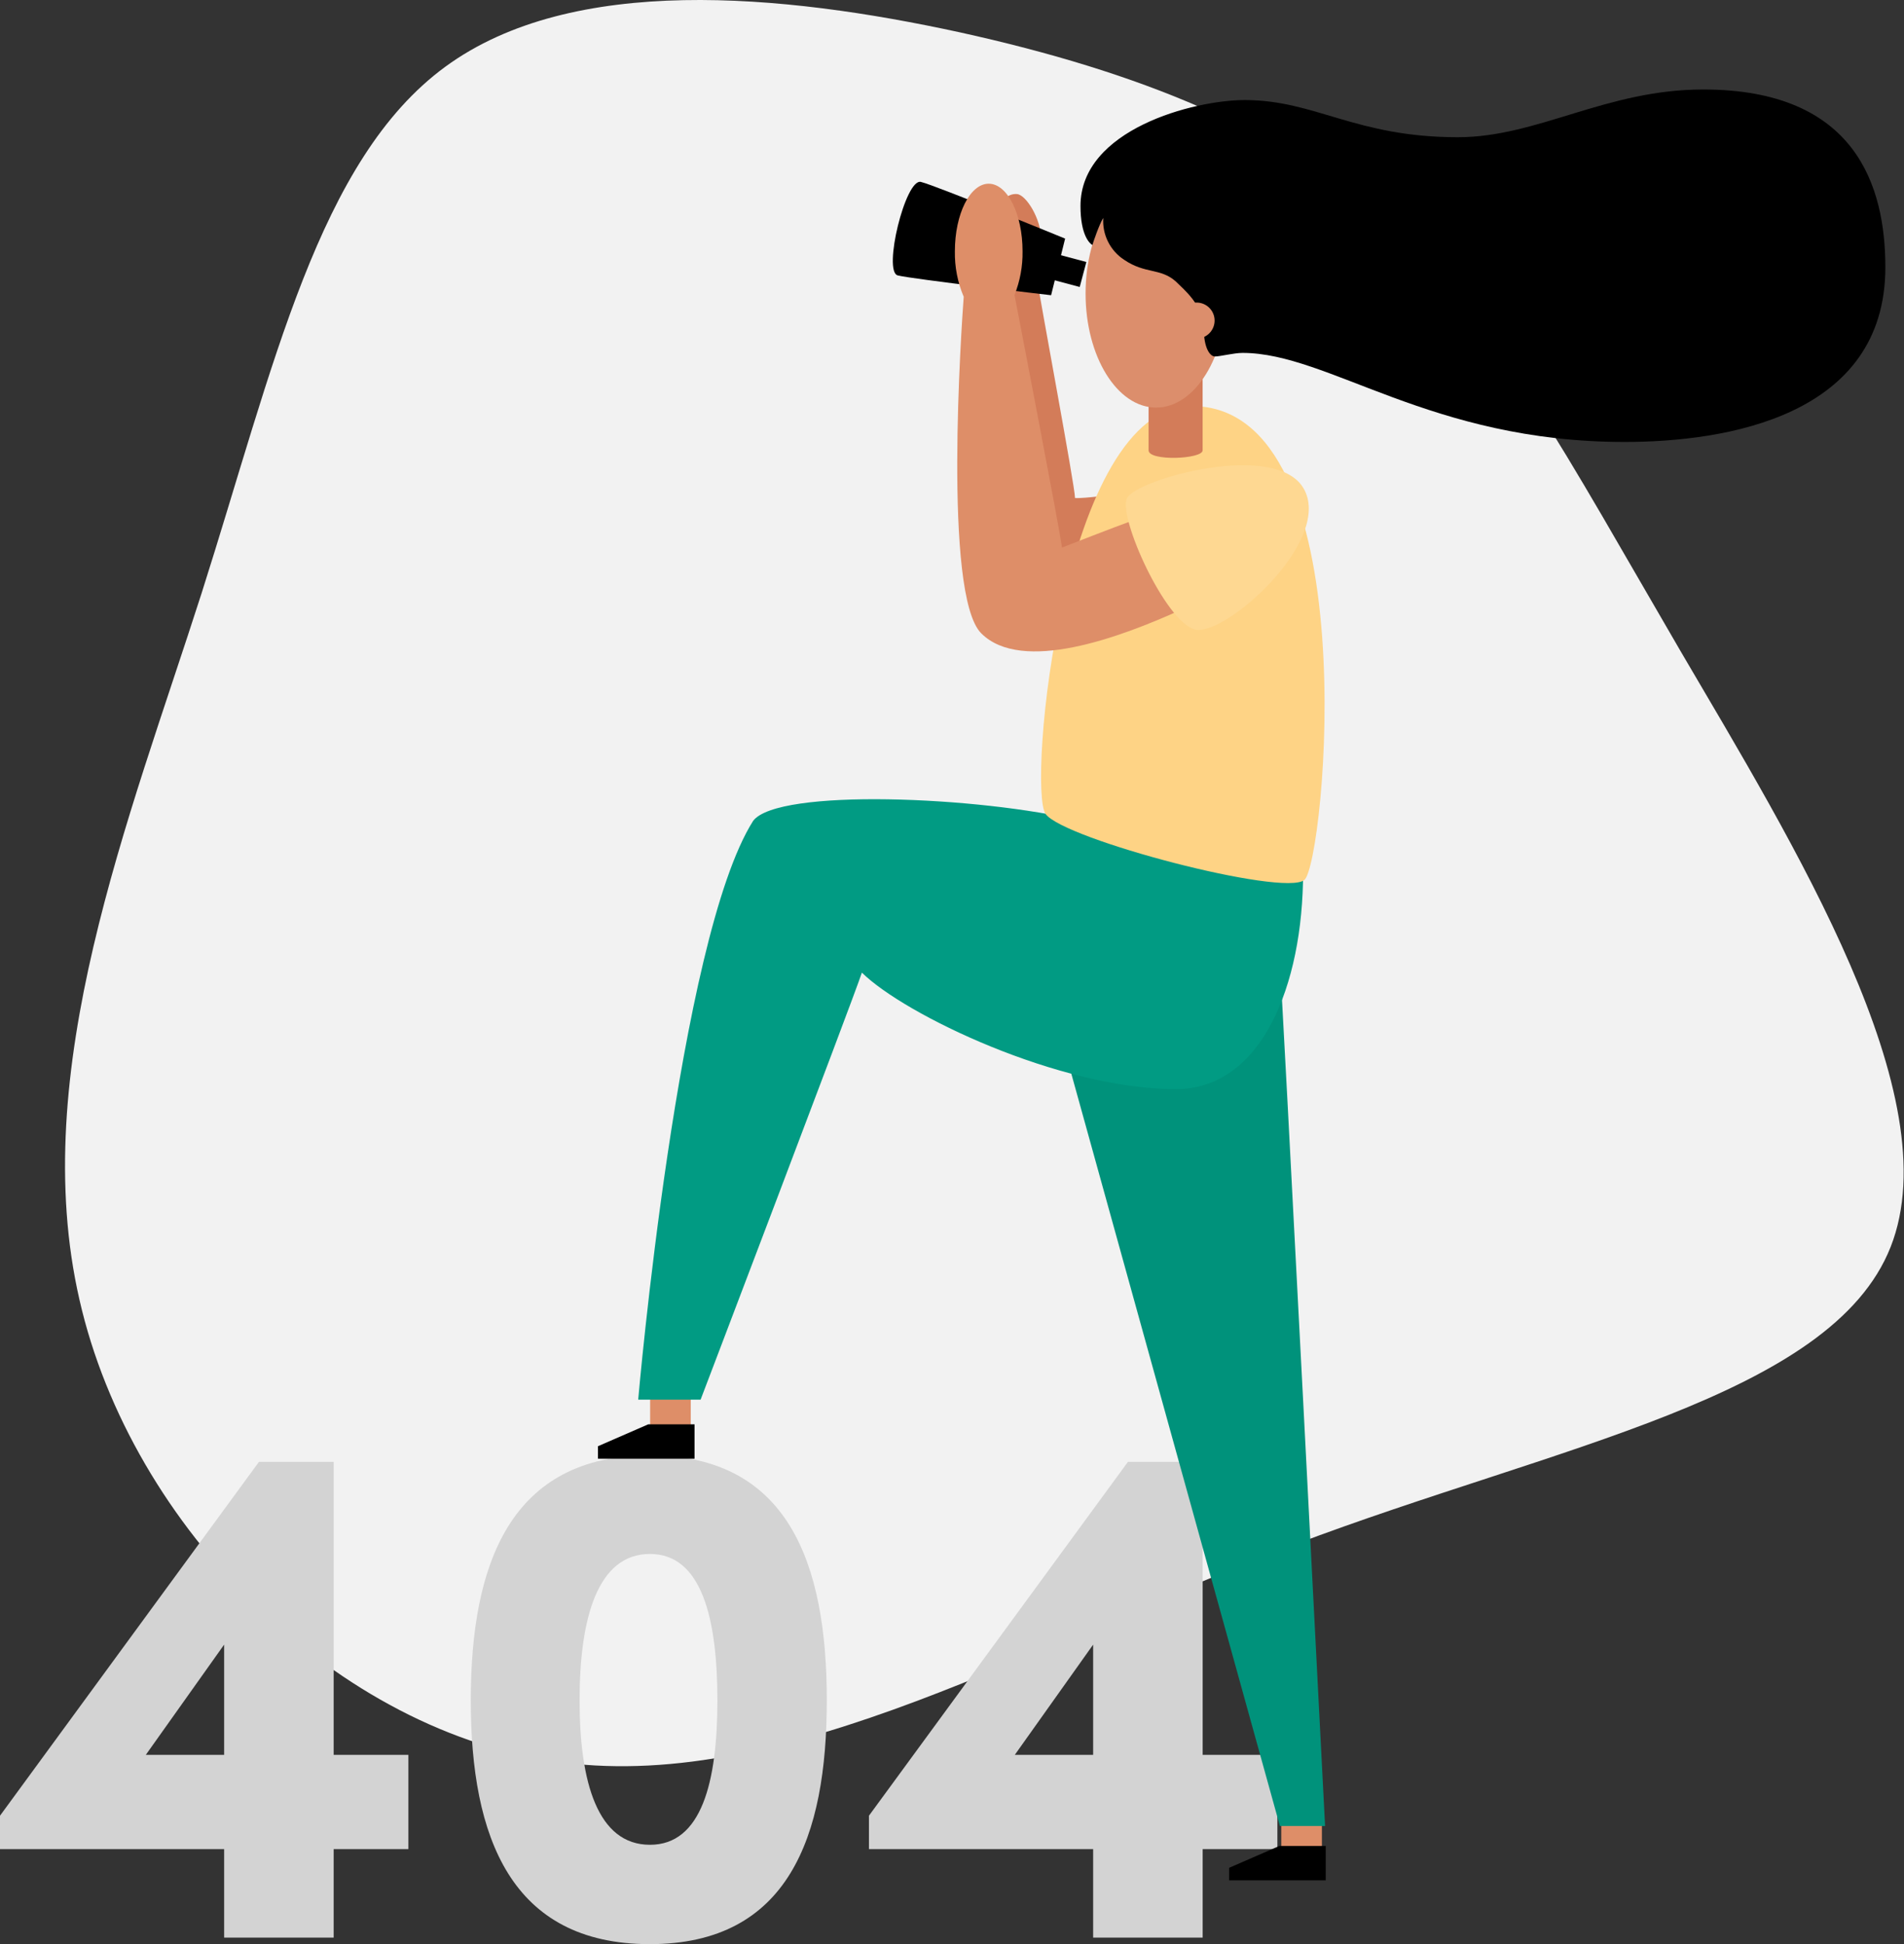 <svg width="611" height="624" viewBox="0 0 611 624" fill="none" xmlns="http://www.w3.org/2000/svg">
<rect x="0" y="0" width="611" height="624" fill="#333333" stroke="none"/>
<path d="M445.93 72.501C480.402 103.472 502.963 146.686 539.182 208.797C575.569 270.909 625.746 351.912 606.717 400.204C587.688 448.496 499.117 464.063 415.487 495.732C331.856 527.4 253.121 574.988 180.69 565.711C108.26 556.434 42.134 490.308 25.503 417.172C8.703 343.861 41.245 263.555 64.686 190.42C87.959 117.292 102.131 51.304 142.893 21.428C183.655 -8.449 251.022 -2.029 308.063 10.389C365.095 22.96 411.457 41.537 445.93 72.501Z" fill="#F2F2F2"/>
<path d="M131.057 593.503H107.079V621.901H71.925V593.503H0V582.779L83.102 469.203H107.079V563.244H131.057V593.503ZM71.925 563.244V527.86L46.791 563.244H71.925Z" fill="#D3D3D3"/>
<path d="M151.074 545.786C151.074 501.791 163.875 467.104 208.528 467.104C252.96 467.104 265.324 501.791 265.324 545.786C265.324 589.55 252.99 624 208.528 624C163.875 624 151.074 589.55 151.074 545.786ZM230.216 545.786C230.216 519.249 225.091 498.765 208.567 498.765C191.805 498.765 185.991 519.249 185.991 545.786C185.991 572.084 191.805 592.109 208.567 592.109C225.091 592.14 230.216 572.084 230.216 545.786Z" fill="#D3D3D3"/>
<path d="M409.918 593.503H385.94V621.901H350.794V593.503H278.846V582.779L361.963 469.203H385.94V563.244H409.918V593.503ZM350.794 563.244V527.86L325.652 563.244H350.794Z" fill="#D3D3D3"/>
<path d="M411.172 594.208H424.203V583.177H411.172V594.208Z" fill="#DE8E68"/>
<path d="M425.43 592.484V603.516H394.428V599.501L410.553 592.484H425.43Z" fill="black"/>
<path d="M208.628 458.884H221.658V447.853H208.628V458.884Z" fill="#DE8E68"/>
<path d="M222.883 457.161V468.192H191.889V464.185L208.014 457.161H222.883Z" fill="black"/>
<path d="M410.721 309.626C411.379 315.892 425.222 586.088 425.222 586.088H410.721L340.205 331.681L410.721 309.626Z" fill="#00927B"/>
<path d="M418.169 279.857C418.169 316.551 404.678 349.568 377.368 349.568C339.878 349.568 290.245 325.667 276.586 312.177C273.177 322.258 224.824 449.239 224.824 449.239H204.799C204.799 449.239 217.63 301.391 241.684 263.471C249.598 252.93 314.176 255.565 346.803 263.471C379.429 271.376 418.169 279.857 418.169 279.857Z" fill="#019B83"/>
<path d="M321.33 66.058C321.557 64.925 322.193 63.914 323.117 63.219C324.041 62.524 325.188 62.193 326.34 62.289C329.274 62.496 334.07 70.249 334.07 76.522C334.07 82.796 332.3 85.156 332.836 89.714C333.372 94.272 344.978 156.077 344.978 159.846C347.905 160.053 358.377 158.59 358.377 158.59L351.045 188.114H329.703L315.914 69.199L321.33 66.058Z" fill="#D37C59"/>
<path d="M341.799 76.584L337.302 94.754C337.302 94.754 292.94 89.599 288.099 88.404C283.257 87.209 290.55 57.164 295.522 58.39C300.493 59.615 341.799 76.584 341.799 76.584Z" fill="black"/>
<path d="M382.447 130.338C439.196 130.338 425.2 276.953 418.574 282.438C411.948 287.923 341.394 269.415 335.533 261.249C329.673 253.083 340.827 130.338 382.447 130.338Z" fill="#FED385"/>
<path d="M362.192 167.561C359.074 168.618 340.788 175.75 340.788 175.75C340.482 172.073 326.425 99.144 325.559 94.678C327.333 90.22 328.211 85.456 328.141 80.659C328.141 68.686 323.276 58.964 317.278 58.964C311.28 58.964 306.423 68.686 306.423 80.659C306.338 85.671 307.304 90.644 309.258 95.26C308.583 104.376 302.532 190.933 314.88 203.274C327.903 216.297 359.564 204.553 378.808 195.805C382.929 194.38 377.314 163.47 362.192 167.561Z" fill="#DE8E68"/>
<path d="M348.613 84.09L337.137 81.043L335.008 89.061L346.484 92.108L348.613 84.09Z" fill="black"/>
<path d="M418.611 157.272C427.26 174.064 393.009 204.316 383.533 202.064C374.057 199.812 358.774 165.998 361.632 159.931C364.489 153.864 410.2 140.932 418.611 157.272Z" fill="#FED892"/>
<path d="M385.924 144.548C385.924 147.39 368.588 148.11 368.588 144.548V111.822H385.924V144.548Z" fill="#D37C59"/>
<path d="M370.995 130.821C383.492 130.821 393.624 114.437 393.624 94.226C393.624 74.016 383.492 57.632 370.995 57.632C358.497 57.632 348.365 74.016 348.365 94.226C348.365 114.437 358.497 130.821 370.995 130.821Z" fill="#DC8E6C"/>
<path d="M354.041 69.98C353.868 72.609 354.398 75.235 355.576 77.591C356.754 79.947 358.538 81.947 360.744 83.386C367.493 87.983 372.303 85.953 377.252 90.281C379.864 92.893 386.261 97.941 386.322 105.74C386.322 111.508 388.214 114.419 389.877 114.419C391.539 114.419 395.921 113.27 398.74 113.27C426.425 113.27 458.937 141.852 521.309 141.852C553.889 141.852 605.016 133.632 605.016 85.784C605.016 59.945 595.716 28.721 546.558 28.721C515.341 28.721 493.471 44.042 467.823 44.042C434.883 44.042 422.181 32.114 399.422 32.114C383.212 32.114 346.732 41.506 346.732 66.112C346.732 75.458 349.659 78.169 350.563 78.652C350.854 77.626 352.639 72.324 354.041 69.98Z" fill="black"/>
<path d="M383.993 108.666C387.183 108.666 389.769 106.08 389.769 102.89C389.769 99.7 387.183 97.114 383.993 97.114C380.803 97.114 378.217 99.7 378.217 102.89C378.217 106.08 380.803 108.666 383.993 108.666Z" fill="#DC8E6C"/>
</svg>
